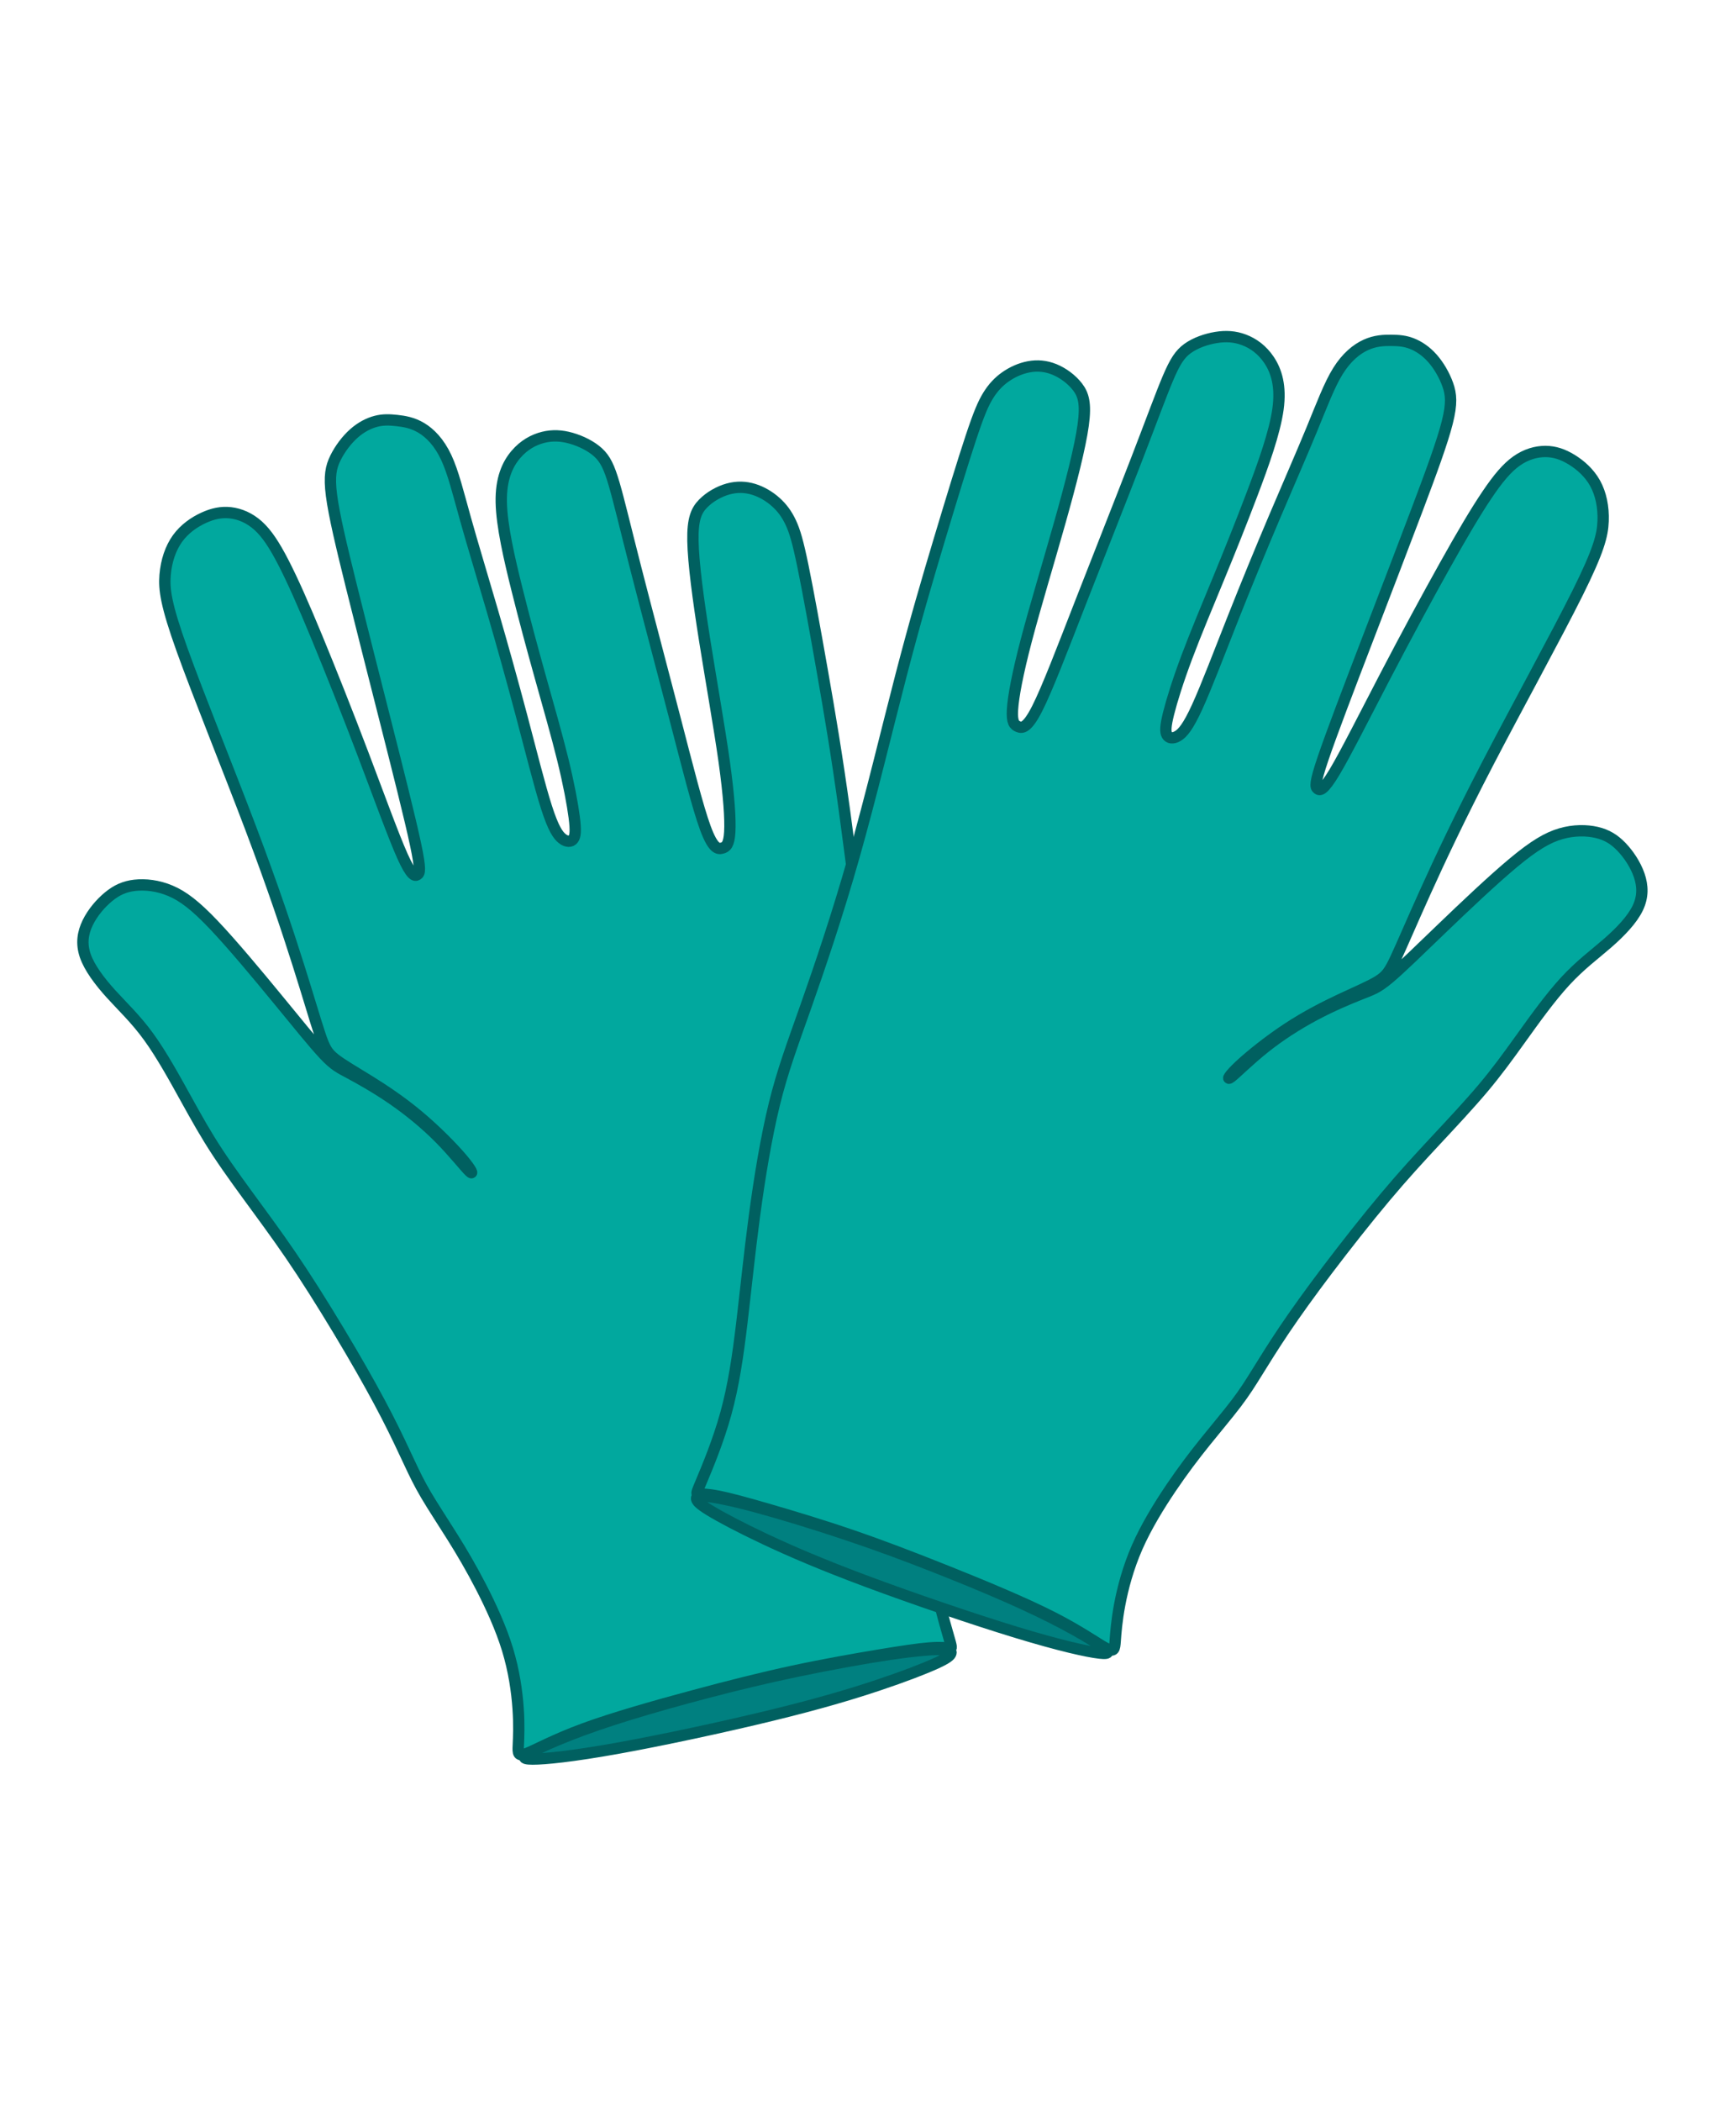 <?xml version="1.0" encoding="UTF-8" standalone="no"?>
<!-- Created with Inkscape (http://www.inkscape.org/) -->

<svg
   width="27.02mm"
   height="32.696mm"
   viewBox="0 0 27.02 32.696"
   version="1.1"
   id="svg1"
   inkscape:version="1.3.2 (091e20e, 2023-11-25, custom)"
   sodipodi:docname="nitrile-gloves.svg"
   xmlns:inkscape="http://www.inkscape.org/namespaces/inkscape"
   xmlns:sodipodi="http://sodipodi.sourceforge.net/DTD/sodipodi-0.dtd"
   xmlns="http://www.w3.org/2000/svg"
   xmlns:svg="http://www.w3.org/2000/svg">
  <sodipodi:namedview
     id="namedview1"
     pagecolor="#ffffff"
     bordercolor="#000000"
     borderopacity="0.25"
     inkscape:showpageshadow="2"
     inkscape:pageopacity="0.0"
     inkscape:pagecheckerboard="0"
     inkscape:deskcolor="#d1d1d1"
     inkscape:document-units="mm"
     inkscape:zoom="4.5808377"
     inkscape:cx="40.167326"
     inkscape:cy="66.254257"
     inkscape:window-width="1920"
     inkscape:window-height="1129"
     inkscape:window-x="1912"
     inkscape:window-y="-8"
     inkscape:window-maximized="1"
     inkscape:current-layer="layer1" />
  <defs
     id="defs1">
    <inkscape:path-effect
       effect="bspline"
       id="path-effect3500-6"
       is_visible="true"
       lpeversion="1.3"
       weight="33.333"
       steps="2"
       helper_size="0"
       apply_no_weight="true"
       apply_with_weight="true"
       only_selected="false"
       uniform="false" />
    <inkscape:path-effect
       effect="bspline"
       id="path-effect3501-0"
       is_visible="true"
       lpeversion="1.3"
       weight="33.333"
       steps="2"
       helper_size="0"
       apply_no_weight="true"
       apply_with_weight="true"
       only_selected="false"
       uniform="false" />
    <inkscape:path-effect
       effect="bspline"
       id="path-effect3500"
       is_visible="true"
       lpeversion="1.3"
       weight="33.333"
       steps="2"
       helper_size="0"
       apply_no_weight="true"
       apply_with_weight="true"
       only_selected="false"
       uniform="false" />
    <inkscape:path-effect
       effect="bspline"
       id="path-effect3501"
       is_visible="true"
       lpeversion="1.3"
       weight="33.333"
       steps="2"
       helper_size="0"
       apply_no_weight="true"
       apply_with_weight="true"
       only_selected="false"
       uniform="false" />
  </defs>
  <g
     inkscape:label="Layer 1"
     inkscape:groupmode="layer"
     id="layer1"
     transform="translate(-13.4,-60.993)">
    <g
       id="g3502"
       transform="matrix(0.204,0,0,0.204,-40.445,53.088)"
       style="stroke-width:0.864">
      <path
         style="fill:#01a89e;fill-opacity:1;stroke:#006060;stroke-width:0.864;stroke-linecap:square;stroke-miterlimit:10;stroke-opacity:1;paint-order:markers fill stroke"
         d="m 230.207,-6.787 c 0.597,-0.913 1.792,-2.738 2.755,-4.73 0.963,-1.991 1.693,-4.149 2.439,-6.555 0.747,-2.406 1.51,-5.061 2.423,-7.866 0.913,-2.805 1.975,-5.758 3.037,-8.119 1.062,-2.361 2.124,-4.128 3.684,-6.849 1.56,-2.722 3.618,-6.398 5.709,-10.642 2.091,-4.244 4.215,-9.057 6.024,-12.94 1.809,-3.883 3.302,-6.837 4.746,-9.658 1.444,-2.821 2.838,-5.51 3.767,-7.202 0.929,-1.693 1.394,-2.39 1.875,-2.921 0.481,-0.531 0.979,-0.896 1.56,-1.162 0.581,-0.266 1.245,-0.431 1.892,-0.431 0.647,10e-7 1.278,0.166 1.875,0.548 0.597,0.382 1.162,0.979 1.494,1.626 0.332,0.647 0.431,1.344 -0.1,2.954 -0.531,1.61 -1.693,4.132 -3.087,6.97 -1.394,2.838 -3.02,5.991 -4.149,8.397 -1.128,2.406 -1.759,4.066 -1.991,5.012 -0.232,0.946 -0.066,1.178 0.199,1.344 0.266,0.166 0.631,0.266 1.66,-1.079 1.029,-1.344 2.722,-4.132 4.763,-7.435 2.041,-3.302 4.431,-7.119 6.14,-9.907 1.709,-2.788 2.738,-4.547 3.485,-5.676 0.747,-1.128 1.211,-1.626 1.875,-1.942 0.664,-0.315 1.527,-0.448 2.29,-0.431 0.763,0.017 1.427,0.183 2.058,0.564 0.631,0.382 1.228,0.979 1.61,1.875 0.382,0.896 0.548,2.091 -0.017,3.8 -0.564,1.709 -1.859,3.933 -3.103,5.991 -1.245,2.058 -2.439,3.95 -3.668,5.858 -1.228,1.908 -2.489,3.833 -3.485,5.493 -0.996,1.66 -1.726,3.053 -2.141,3.966 -0.415,0.913 -0.514,1.344 -0.415,1.61 0.1,0.266 0.398,0.365 0.797,0.216 0.398,-0.149 0.896,-0.548 1.859,-1.925 0.963,-1.377 2.39,-3.734 3.883,-6.124 1.494,-2.39 3.053,-4.813 4.53,-7.053 1.477,-2.24 2.871,-4.298 3.983,-6.024 1.112,-1.726 1.942,-3.12 2.788,-4.049 0.846,-0.929 1.709,-1.394 2.464,-1.581 0.755,-0.187 1.402,-0.095 1.958,0.012 0.556,0.108 1.021,0.232 1.494,0.523 0.473,0.29 0.954,0.747 1.34,1.382 0.386,0.635 0.676,1.448 0.797,2.203 0.12,0.755 0.07,1.452 -0.562,2.832 -0.632,1.38 -1.847,3.442 -3.452,6.105 -1.605,2.662 -3.6,5.925 -5.583,9.175 -1.983,3.25 -3.955,6.489 -4.928,8.238 -0.974,1.748 -0.951,2.007 -0.81,2.171 0.141,0.164 0.399,0.235 1.502,-1.021 1.103,-1.256 3.051,-3.837 5.128,-6.501 2.077,-2.664 4.283,-5.41 6.032,-7.522 1.748,-2.112 3.039,-3.591 4.095,-4.67 1.056,-1.08 1.878,-1.76 2.687,-2.136 0.81,-0.376 1.608,-0.446 2.3,-0.317 0.692,0.129 1.279,0.458 1.854,0.974 0.575,0.516 1.138,1.22 1.432,2.089 0.293,0.868 0.317,1.901 0.082,2.957 -0.235,1.056 -0.728,2.136 -2.91,5.046 -2.183,2.91 -6.055,7.651 -9.012,11.453 -2.957,3.802 -4.999,6.665 -6.513,8.848 -1.514,2.183 -2.499,3.685 -3.145,4.588 -0.645,0.904 -0.95,1.209 -1.643,1.479 -0.692,0.27 -1.772,0.505 -3.063,0.845 -1.291,0.34 -2.793,0.786 -4.354,1.443 -1.561,0.657 -3.18,1.525 -4.131,2.136 -0.951,0.61 -1.232,0.962 -0.798,0.739 0.434,-0.223 1.584,-1.021 2.898,-1.725 1.314,-0.704 2.793,-1.314 4.236,-1.772 1.443,-0.458 2.851,-0.763 3.755,-0.939 0.904,-0.176 1.303,-0.223 2.3,-0.786 0.997,-0.563 2.593,-1.643 4.635,-2.992 2.042,-1.349 4.529,-2.969 6.325,-3.978 1.795,-1.009 2.898,-1.408 3.931,-1.514 1.033,-0.106 1.995,0.082 2.722,0.399 0.728,0.317 1.22,0.763 1.655,1.42 0.434,0.657 0.81,1.525 0.939,2.37 0.129,0.845 0.012,1.666 -0.563,2.453 -0.575,0.786 -1.608,1.537 -2.734,2.206 -1.127,0.669 -2.347,1.256 -3.708,2.277 -1.361,1.021 -2.863,2.476 -4.119,3.685 -1.256,1.209 -2.265,2.171 -3.532,3.215 -1.267,1.044 -2.793,2.171 -4.26,3.262 -1.467,1.091 -2.875,2.147 -4.565,3.544 -1.69,1.396 -3.661,3.133 -5.316,4.647 -1.655,1.514 -2.992,2.805 -4.084,3.919 -1.091,1.115 -1.936,2.054 -2.629,2.816 -0.692,0.763 -1.232,1.349 -2.018,2.065 -0.786,0.716 -1.819,1.561 -2.851,2.453 -1.033,0.892 -2.065,1.831 -3.204,2.992 -1.138,1.162 -2.382,2.546 -3.344,3.966 -0.962,1.42 -1.643,2.875 -2.1,4.06 -0.458,1.185 -0.692,2.1 -0.845,2.687 -0.153,0.587 -0.223,0.845 -0.798,0.399 -0.575,-0.446 -1.655,-1.596 -3.591,-3.074 -1.936,-1.479 -4.729,-3.286 -7.205,-4.846 -2.476,-1.561 -4.635,-2.875 -6.771,-4.072 -2.136,-1.197 -4.248,-2.276 -5.867,-3.086 -1.619,-0.81 -2.746,-1.349 -3.53,-1.66 -0.784,-0.31 -1.226,-0.391 -1.447,-0.431 -0.221,-0.04 -0.221,-0.04 0.377,-0.953 z"
         id="path3500-1"
         inkscape:path-effect="#path-effect3500-6"
         inkscape:original-d="m 229.60978,-5.8746649 c 1.19485,-1.8254609 2.3897,-3.6509217 3.58455,-5.4763821 0.7302,-2.157406 1.46036,-4.314726 2.19055,-6.472089 0.76339,-2.655269 1.52675,-5.310432 2.29012,-7.965647 1.06211,-2.953987 2.12418,-5.907855 3.18626,-8.861783 1.06211,-1.767079 2.12417,-3.534088 3.18626,-5.301132 2.05783,-3.676222 4.11559,-7.352297 6.17338,-11.028445 2.12421,-4.812675 4.24834,-9.625157 6.37252,-14.437736 1.49358,-2.953987 2.98711,-5.907855 4.48067,-8.861783 1.39402,-2.688459 2.78798,-5.376812 4.18197,-8.065217 0.46467,-0.697009 0.92932,-1.393989 1.39399,-2.090983 0.49786,-0.365099 0.9957,-0.730184 1.49355,-1.095276 0.66382,-0.165955 1.32761,-0.331902 1.99142,-0.497853 0.63062,0.165954 1.26122,0.331902 1.89184,0.497853 0.56424,0.597435 1.12846,1.194847 1.6927,1.79227 0.0996,0.697008 0.19914,1.393989 0.29871,2.090983 -1.16168,2.522505 -2.32331,5.04491 -3.48497,7.567365 -1.62635,3.153131 -3.25264,6.306137 -4.87896,9.459206 -0.63063,1.659543 -1.26123,3.31902 -1.89184,4.978529 0.16595,0.232336 0.3319,0.464663 0.49785,0.696995 0.3651,0.09957 0.73019,0.199141 1.09528,0.298711 1.69273,-2.788032 3.3854,-5.575953 5.0781,-8.363929 2.38974,-3.816949 4.77939,-7.633746 7.16908,-11.450618 1.02892,-1.759116 2.05779,-3.518161 3.08669,-5.277242 0.46467,-0.497863 0.92932,-0.995706 1.39399,-1.493559 0.86296,-0.132763 1.72589,-0.265521 2.58883,-0.398282 0.66382,0.165954 1.32761,0.331902 1.99141,0.497853 0.59744,0.597435 1.19485,1.194847 1.79227,1.792271 0.16596,1.194871 0.33191,2.389694 0.49786,3.584541 -1.29445,2.223788 -2.58884,4.447486 -3.88326,6.67123 -1.19487,1.891879 -2.38969,3.783682 -3.58454,5.675523 -1.26125,1.92507 -2.52245,3.850063 -3.78368,5.775095 -0.7302,1.394016 -1.46037,2.787976 -2.19055,4.181964 -0.0996,0.431482 -0.19914,0.862946 -0.29871,1.294418 0.29871,0.09957 0.59742,0.199141 0.89613,0.298712 0.49786,-0.39829 0.99571,-0.796565 1.49356,-1.194847 1.42721,-2.356551 2.85436,-4.713008 4.28154,-7.069512 1.55997,-2.422933 3.11987,-4.845769 4.67981,-7.268653 1.39402,-2.057834 2.78798,-4.115585 4.18197,-6.173377 0.82977,-1.394016 1.65951,-2.787977 2.48926,-4.181965 0.86297,-0.464672 1.72589,-0.929325 2.58884,-1.393988 0.64722,0.09128 1.29442,0.182546 1.94163,0.273819 0.46467,0.124466 0.92932,0.248926 1.39398,0.37339 0.48127,0.456374 0.96252,0.91273 1.44378,1.369095 0.29042,0.813176 0.58083,1.62632 0.87124,2.43948 -0.0498,0.697008 -0.0996,1.393988 -0.14936,2.090982 -1.21487,2.062587 -2.42969,4.125092 -3.64453,6.187637 -1.99491,3.262258 -3.98973,6.524386 -5.9846,9.786579 -1.97144,3.238789 -3.94279,6.477448 -5.91419,9.716172 0.0235,0.258164 0.0469,0.516318 0.0704,0.774477 0.25816,0.07041 0.51631,0.140814 0.77447,0.211221 1.94797,-2.581643 3.89586,-5.163183 5.84379,-7.744774 2.20613,-2.74593 4.41217,-5.49175 6.61826,-8.237624 1.29082,-1.478578 2.58159,-2.957096 3.87239,-4.435644 0.82143,-0.680615 1.64283,-1.361202 2.46424,-2.041804 0.79797,-0.07041 1.5959,-0.140814 2.39384,-0.211221 0.58674,0.328573 1.17345,0.657132 1.76018,0.985699 0.56327,0.704084 1.12651,1.40814 1.68977,2.112211 0.0235,1.032657 0.0469,2.065273 0.0704,3.09791 -0.49285,1.079596 -0.98569,2.159149 -1.47854,3.238723 -3.87247,4.740836 -7.74478,9.481482 -11.61717,14.222223 -2.04184,2.863277 -4.0836,5.726439 -6.12541,8.589659 -0.98572,1.502047 -1.9714,3.004033 -2.95709,4.50605 -0.30511,0.305104 -0.6102,0.610195 -0.9153,0.915292 -1.07959,0.234695 -2.15914,0.46938 -3.23872,0.70407 -1.50205,0.44592 -3.00403,0.891823 -4.50605,1.337734 -1.61939,0.868371 -3.23872,1.736707 -4.85809,2.60506 -0.28163,0.352043 -0.56325,0.704071 -0.84488,1.056106 1.15,-0.797962 2.29996,-1.595893 3.44995,-2.393839 1.47857,-0.610207 2.95709,-1.220389 4.43564,-1.830583 1.40817,-0.305104 2.81628,-0.610195 4.22442,-0.915292 0.39898,-0.04694 0.79795,-0.09388 1.19692,-0.140814 1.59593,-1.079596 3.19179,-2.159149 4.78768,-3.238724 2.48776,-1.619394 4.97543,-3.238724 7.46315,-4.858086 1.10306,-0.398981 2.20608,-0.797946 3.30913,-1.196919 0.96225,0.187756 1.92446,0.375504 2.88669,0.563256 0.49285,0.44592 0.98569,0.891823 1.47854,1.337734 0.37551,0.868371 0.75101,1.736707 1.12652,2.60506 -0.11735,0.821432 -0.23469,1.642831 -0.35204,2.464247 -1.03266,0.751023 -2.06527,1.502017 -3.09791,2.253025 -1.22041,0.586737 -2.44078,1.173451 -3.66117,1.760176 -1.50204,1.455108 -3.00403,2.910158 -4.50605,4.365237 -1.00918,0.962248 -2.01833,1.924459 -3.0275,2.886688 -1.52551,1.126535 -3.05097,2.253026 -4.57646,3.379538 -1.40817,1.056127 -2.81628,2.112211 -4.22442,3.168317 -1.97144,1.736742 -3.94279,3.473414 -5.91419,5.210121 -1.33776,1.290822 -2.67547,2.581592 -4.0132,3.8723873 -0.8449,0.9387793 -1.68977,1.877521 -2.53465,2.8162816 -0.5398,0.5867371 -1.07958,1.1734507 -1.61937,1.760176 -1.03265,0.8449014 -2.06527,1.689769 -3.09791,2.5346535 -1.03265,0.9387793 -2.06527,1.87752106 -3.09791,2.8162816 -1.24388,1.3846995 -2.48771,2.7693436 -3.73157,4.1540154 -0.68061,1.4551079 -1.3612,2.9101577 -2.0418,4.3652365 -0.2347,0.9153099 -0.46938,1.8305831 -0.70407,2.7458751 -0.0704,0.258164 -0.14082,0.516318 -0.21123,0.774477 -1.07959,-1.150005 -2.15914,-2.2999634 -3.23872,-3.449945 -2.79287,-1.8071502 -5.58562,-3.6142281 -8.37844,-5.4213422 -2.15919,-1.314291 -4.3183,-2.62852949 -6.47744,-3.94279425 -2.11226,-1.07959625 -4.22443,-2.15914925 -6.33664,-3.23872385 -1.12653,-0.5397981 -2.25302,-1.0795746 -3.37954,-1.619362 -0.44177,-0.080702 -0.88354,-0.1614011 -1.32531,-0.2421016 z"
         transform="matrix(-0.956,-0.295,-0.295,0.956,554.356,237.847)" />
      <path
         style="fill:#008080;fill-opacity:1;stroke:#006060;stroke-width:0.864;stroke-linecap:square;stroke-miterlimit:10;stroke-opacity:1;paint-order:markers fill stroke"
         d="m 257.689,11.616 c -0.889,-0.271 -2.834,-1.089 -5.923,-2.685 -3.089,-1.596 -7.32,-3.969 -10.515,-5.877 -3.195,-1.908 -5.352,-3.352 -7.084,-4.593 -1.732,-1.24 -3.039,-2.278 -3.752,-2.917 -0.713,-0.639 -0.832,-0.88 -0.83,-1.043 0.002,-0.163 0.124,-0.249 0.767,-0.066 0.644,0.184 1.81,0.637 3.617,1.5 1.807,0.863 4.256,2.135 6.44,3.344 2.184,1.209 4.103,2.354 5.981,3.519 1.879,1.165 3.717,2.351 5.259,3.402 1.542,1.051 2.789,1.967 3.838,2.801 1.049,0.833 1.901,1.584 2.411,2.097 0.51,0.513 0.678,0.789 -0.21,0.518 z"
         id="path3501-9"
         inkscape:path-effect="#path-effect3501-0"
         inkscape:original-d="m 258.74587,12.162816 c -1.94552,-0.818228 -3.89104,-1.636455 -5.83657,-2.4546833 -4.23183,-2.3731466 -8.4635,-4.7461982 -12.69525,-7.1192973 -2.1574,-1.4438025 -4.31472,-2.88754718 -6.47209,-4.3313208 -1.30689,-1.0372144 -2.61372,-2.0743873 -3.92059,-3.111581 -0.11891,-0.2406337 -0.23782,-0.4812578 -0.35674,-0.7218868 0.12201,-0.086122 0.24402,-0.1722409 0.36602,-0.2583614 1.16587,0.4535931 2.33168,0.9071682 3.49752,1.3607523 2.44889,1.2721644 4.89769,2.5442778 7.34653,3.81641674 1.9188,1.1451044 3.83753,2.29016296 5.75629,3.43524446 1.83837,1.1857995 3.67666,2.3715516 5.51499,3.5573274 1.24666,0.9161974 2.49327,1.8323582 3.73991,2.7485374 0.85181,0.7505349 1.70358,1.5010393 2.55538,2.2515593 0.1682,0.27577 0.3364,0.551529 0.5046,0.827293 z"
         transform="matrix(-0.956,-0.295,-0.295,0.956,554.356,237.847)" />
      <g
         id="g3501"
         transform="rotate(-10.405,296.624,47.694)"
         style="stroke-width:0.864">
        <path
           style="fill:#01a89e;fill-opacity:1;stroke:#006060;stroke-width:0.864;stroke-linecap:square;stroke-miterlimit:10;stroke-opacity:1;paint-order:markers fill stroke"
           d="m 230.207,-6.787 c 0.597,-0.913 1.792,-2.738 2.755,-4.73 0.963,-1.991 1.693,-4.149 2.439,-6.555 0.747,-2.406 1.51,-5.061 2.423,-7.866 0.913,-2.805 1.975,-5.758 3.037,-8.119 1.062,-2.361 2.124,-4.128 3.684,-6.849 1.56,-2.722 3.618,-6.398 5.709,-10.642 2.091,-4.244 4.215,-9.057 6.024,-12.94 1.809,-3.883 3.302,-6.837 4.746,-9.658 1.444,-2.821 2.838,-5.51 3.767,-7.202 0.929,-1.693 1.394,-2.39 1.875,-2.921 0.481,-0.531 0.979,-0.896 1.56,-1.162 0.581,-0.266 1.245,-0.431 1.892,-0.431 0.647,10e-7 1.278,0.166 1.875,0.548 0.597,0.382 1.162,0.979 1.494,1.626 0.332,0.647 0.431,1.344 -0.1,2.954 -0.531,1.61 -1.693,4.132 -3.087,6.97 -1.394,2.838 -3.02,5.991 -4.149,8.397 -1.128,2.406 -1.759,4.066 -1.991,5.012 -0.232,0.946 -0.066,1.178 0.199,1.344 0.266,0.166 0.631,0.266 1.66,-1.079 1.029,-1.344 2.722,-4.132 4.763,-7.435 2.041,-3.302 4.431,-7.119 6.14,-9.907 1.709,-2.788 2.738,-4.547 3.485,-5.676 0.747,-1.128 1.211,-1.626 1.875,-1.942 0.664,-0.315 1.527,-0.448 2.29,-0.431 0.763,0.017 1.427,0.183 2.058,0.564 0.631,0.382 1.228,0.979 1.61,1.875 0.382,0.896 0.548,2.091 -0.017,3.8 -0.564,1.709 -1.859,3.933 -3.103,5.991 -1.245,2.058 -2.439,3.95 -3.668,5.858 -1.228,1.908 -2.489,3.833 -3.485,5.493 -0.996,1.66 -1.726,3.053 -2.141,3.966 -0.415,0.913 -0.514,1.344 -0.415,1.61 0.1,0.266 0.398,0.365 0.797,0.216 0.398,-0.149 0.896,-0.548 1.859,-1.925 0.963,-1.377 2.39,-3.734 3.883,-6.124 1.494,-2.39 3.053,-4.813 4.53,-7.053 1.477,-2.24 2.871,-4.298 3.983,-6.024 1.112,-1.726 1.942,-3.12 2.788,-4.049 0.846,-0.929 1.709,-1.394 2.464,-1.581 0.755,-0.187 1.402,-0.095 1.958,0.012 0.556,0.108 1.021,0.232 1.494,0.523 0.473,0.29 0.954,0.747 1.34,1.382 0.386,0.635 0.676,1.448 0.797,2.203 0.12,0.755 0.07,1.452 -0.562,2.832 -0.632,1.38 -1.847,3.442 -3.452,6.105 -1.605,2.662 -3.6,5.925 -5.583,9.175 -1.983,3.25 -3.955,6.489 -4.928,8.238 -0.974,1.748 -0.951,2.007 -0.81,2.171 0.141,0.164 0.399,0.235 1.502,-1.021 1.103,-1.256 3.051,-3.837 5.128,-6.501 2.077,-2.664 4.283,-5.41 6.032,-7.522 1.748,-2.112 3.039,-3.591 4.095,-4.67 1.056,-1.08 1.878,-1.76 2.687,-2.136 0.81,-0.376 1.608,-0.446 2.3,-0.317 0.692,0.129 1.279,0.458 1.854,0.974 0.575,0.516 1.138,1.22 1.432,2.089 0.293,0.868 0.317,1.901 0.082,2.957 -0.235,1.056 -0.728,2.136 -2.91,5.046 -2.183,2.91 -6.055,7.651 -9.012,11.453 -2.957,3.802 -4.999,6.665 -6.513,8.848 -1.514,2.183 -2.499,3.685 -3.145,4.588 -0.645,0.904 -0.95,1.209 -1.643,1.479 -0.692,0.27 -1.772,0.505 -3.063,0.845 -1.291,0.34 -2.793,0.786 -4.354,1.443 -1.561,0.657 -3.18,1.525 -4.131,2.136 -0.951,0.61 -1.232,0.962 -0.798,0.739 0.434,-0.223 1.584,-1.021 2.898,-1.725 1.314,-0.704 2.793,-1.314 4.236,-1.772 1.443,-0.458 2.851,-0.763 3.755,-0.939 0.904,-0.176 1.303,-0.223 2.3,-0.786 0.997,-0.563 2.593,-1.643 4.635,-2.992 2.042,-1.349 4.529,-2.969 6.325,-3.978 1.795,-1.009 2.898,-1.408 3.931,-1.514 1.033,-0.106 1.995,0.082 2.722,0.399 0.728,0.317 1.22,0.763 1.655,1.42 0.434,0.657 0.81,1.525 0.939,2.37 0.129,0.845 0.012,1.666 -0.563,2.453 -0.575,0.786 -1.608,1.537 -2.734,2.206 -1.127,0.669 -2.347,1.256 -3.708,2.277 -1.361,1.021 -2.863,2.476 -4.119,3.685 -1.256,1.209 -2.265,2.171 -3.532,3.215 -1.267,1.044 -2.793,2.171 -4.26,3.262 -1.467,1.091 -2.875,2.147 -4.565,3.544 -1.69,1.396 -3.661,3.133 -5.316,4.647 -1.655,1.514 -2.992,2.805 -4.084,3.919 -1.091,1.115 -1.936,2.054 -2.629,2.816 -0.692,0.763 -1.232,1.349 -2.018,2.065 -0.786,0.716 -1.819,1.561 -2.851,2.453 -1.033,0.892 -2.065,1.831 -3.204,2.992 -1.138,1.162 -2.382,2.546 -3.344,3.966 -0.962,1.42 -1.643,2.875 -2.1,4.06 -0.458,1.185 -0.692,2.1 -0.845,2.687 -0.153,0.587 -0.223,0.845 -0.798,0.399 -0.575,-0.446 -1.655,-1.596 -3.591,-3.074 -1.936,-1.479 -4.729,-3.286 -7.205,-4.846 -2.476,-1.561 -4.635,-2.875 -6.771,-4.072 -2.136,-1.197 -4.248,-2.276 -5.867,-3.086 -1.619,-0.81 -2.746,-1.349 -3.53,-1.66 -0.784,-0.31 -1.226,-0.391 -1.447,-0.431 -0.221,-0.04 -0.221,-0.04 0.377,-0.953 z"
           id="path3500"
           inkscape:path-effect="#path-effect3500"
           inkscape:original-d="m 229.60978,-5.8746649 c 1.19485,-1.8254609 2.3897,-3.6509217 3.58455,-5.4763821 0.7302,-2.157406 1.46036,-4.314726 2.19055,-6.472089 0.76339,-2.655269 1.52675,-5.310432 2.29012,-7.965647 1.06211,-2.953987 2.12418,-5.907855 3.18626,-8.861783 1.06211,-1.767079 2.12417,-3.534088 3.18626,-5.301132 2.05783,-3.676222 4.11559,-7.352297 6.17338,-11.028445 2.12421,-4.812675 4.24834,-9.625157 6.37252,-14.437736 1.49358,-2.953987 2.98711,-5.907855 4.48067,-8.861783 1.39402,-2.688459 2.78798,-5.376812 4.18197,-8.065217 0.46467,-0.697009 0.92932,-1.393989 1.39399,-2.090983 0.49786,-0.365099 0.9957,-0.730184 1.49355,-1.095276 0.66382,-0.165955 1.32761,-0.331902 1.99142,-0.497853 0.63062,0.165954 1.26122,0.331902 1.89184,0.497853 0.56424,0.597435 1.12846,1.194847 1.6927,1.79227 0.0996,0.697008 0.19914,1.393989 0.29871,2.090983 -1.16168,2.522505 -2.32331,5.04491 -3.48497,7.567365 -1.62635,3.153131 -3.25264,6.306137 -4.87896,9.459206 -0.63063,1.659543 -1.26123,3.31902 -1.89184,4.978529 0.16595,0.232336 0.3319,0.464663 0.49785,0.696995 0.3651,0.09957 0.73019,0.199141 1.09528,0.298711 1.69273,-2.788032 3.3854,-5.575953 5.0781,-8.363929 2.38974,-3.816949 4.77939,-7.633746 7.16908,-11.450618 1.02892,-1.759116 2.05779,-3.518161 3.08669,-5.277242 0.46467,-0.497863 0.92932,-0.995706 1.39399,-1.493559 0.86296,-0.132763 1.72589,-0.265521 2.58883,-0.398282 0.66382,0.165954 1.32761,0.331902 1.99141,0.497853 0.59744,0.597435 1.19485,1.194847 1.79227,1.792271 0.16596,1.194871 0.33191,2.389694 0.49786,3.584541 -1.29445,2.223788 -2.58884,4.447486 -3.88326,6.67123 -1.19487,1.891879 -2.38969,3.783682 -3.58454,5.675523 -1.26125,1.92507 -2.52245,3.850063 -3.78368,5.775095 -0.7302,1.394016 -1.46037,2.787976 -2.19055,4.181964 -0.0996,0.431482 -0.19914,0.862946 -0.29871,1.294418 0.29871,0.09957 0.59742,0.199141 0.89613,0.298712 0.49786,-0.39829 0.99571,-0.796565 1.49356,-1.194847 1.42721,-2.356551 2.85436,-4.713008 4.28154,-7.069512 1.55997,-2.422933 3.11987,-4.845769 4.67981,-7.268653 1.39402,-2.057834 2.78798,-4.115585 4.18197,-6.173377 0.82977,-1.394016 1.65951,-2.787977 2.48926,-4.181965 0.86297,-0.464672 1.72589,-0.929325 2.58884,-1.393988 0.64722,0.09128 1.29442,0.182546 1.94163,0.273819 0.46467,0.124466 0.92932,0.248926 1.39398,0.37339 0.48127,0.456374 0.96252,0.91273 1.44378,1.369095 0.29042,0.813176 0.58083,1.62632 0.87124,2.43948 -0.0498,0.697008 -0.0996,1.393988 -0.14936,2.090982 -1.21487,2.062587 -2.42969,4.125092 -3.64453,6.187637 -1.99491,3.262258 -3.98973,6.524386 -5.9846,9.786579 -1.97144,3.238789 -3.94279,6.477448 -5.91419,9.716172 0.0235,0.258164 0.0469,0.516318 0.0704,0.774477 0.25816,0.07041 0.51631,0.140814 0.77447,0.211221 1.94797,-2.581643 3.89586,-5.163183 5.84379,-7.744774 2.20613,-2.74593 4.41217,-5.49175 6.61826,-8.237624 1.29082,-1.478578 2.58159,-2.957096 3.87239,-4.435644 0.82143,-0.680615 1.64283,-1.361202 2.46424,-2.041804 0.79797,-0.07041 1.5959,-0.140814 2.39384,-0.211221 0.58674,0.328573 1.17345,0.657132 1.76018,0.985699 0.56327,0.704084 1.12651,1.40814 1.68977,2.112211 0.0235,1.032657 0.0469,2.065273 0.0704,3.09791 -0.49285,1.079596 -0.98569,2.159149 -1.47854,3.238723 -3.87247,4.740836 -7.74478,9.481482 -11.61717,14.222223 -2.04184,2.863277 -4.0836,5.726439 -6.12541,8.589659 -0.98572,1.502047 -1.9714,3.004033 -2.95709,4.50605 -0.30511,0.305104 -0.6102,0.610195 -0.9153,0.915292 -1.07959,0.234695 -2.15914,0.46938 -3.23872,0.70407 -1.50205,0.44592 -3.00403,0.891823 -4.50605,1.337734 -1.61939,0.868371 -3.23872,1.736707 -4.85809,2.60506 -0.28163,0.352043 -0.56325,0.704071 -0.84488,1.056106 1.15,-0.797962 2.29996,-1.595893 3.44995,-2.393839 1.47857,-0.610207 2.95709,-1.220389 4.43564,-1.830583 1.40817,-0.305104 2.81628,-0.610195 4.22442,-0.915292 0.39898,-0.04694 0.79795,-0.09388 1.19692,-0.140814 1.59593,-1.079596 3.19179,-2.159149 4.78768,-3.238724 2.48776,-1.619394 4.97543,-3.238724 7.46315,-4.858086 1.10306,-0.398981 2.20608,-0.797946 3.30913,-1.196919 0.96225,0.187756 1.92446,0.375504 2.88669,0.563256 0.49285,0.44592 0.98569,0.891823 1.47854,1.337734 0.37551,0.868371 0.75101,1.736707 1.12652,2.60506 -0.11735,0.821432 -0.23469,1.642831 -0.35204,2.464247 -1.03266,0.751023 -2.06527,1.502017 -3.09791,2.253025 -1.22041,0.586737 -2.44078,1.173451 -3.66117,1.760176 -1.50204,1.455108 -3.00403,2.910158 -4.50605,4.365237 -1.00918,0.962248 -2.01833,1.924459 -3.0275,2.886688 -1.52551,1.126535 -3.05097,2.253026 -4.57646,3.379538 -1.40817,1.056127 -2.81628,2.112211 -4.22442,3.168317 -1.97144,1.736742 -3.94279,3.473414 -5.91419,5.210121 -1.33776,1.290822 -2.67547,2.581592 -4.0132,3.8723873 -0.8449,0.9387793 -1.68977,1.877521 -2.53465,2.8162816 -0.5398,0.5867371 -1.07958,1.1734507 -1.61937,1.760176 -1.03265,0.8449014 -2.06527,1.689769 -3.09791,2.5346535 -1.03265,0.9387793 -2.06527,1.87752106 -3.09791,2.8162816 -1.24388,1.3846995 -2.48771,2.7693436 -3.73157,4.1540154 -0.68061,1.4551079 -1.3612,2.9101577 -2.0418,4.3652365 -0.2347,0.9153099 -0.46938,1.8305831 -0.70407,2.7458751 -0.0704,0.258164 -0.14082,0.516318 -0.21123,0.774477 -1.07959,-1.150005 -2.15914,-2.2999634 -3.23872,-3.449945 -2.79287,-1.8071502 -5.58562,-3.6142281 -8.37844,-5.4213422 -2.15919,-1.314291 -4.3183,-2.62852949 -6.47744,-3.94279425 -2.11226,-1.07959625 -4.22443,-2.15914925 -6.33664,-3.23872385 -1.12653,-0.5397981 -2.25302,-1.0795746 -3.37954,-1.619362 -0.44177,-0.080702 -0.88354,-0.1614011 -1.32531,-0.2421016 z"
           transform="translate(68.139,160.553)" />
        <path
           style="fill:#008080;fill-opacity:1;stroke:#006060;stroke-width:0.864;stroke-linecap:square;stroke-miterlimit:10;stroke-opacity:1;paint-order:markers fill stroke"
           d="m 257.689,11.616 c -0.889,-0.271 -2.834,-1.089 -5.923,-2.685 -3.089,-1.596 -7.32,-3.969 -10.515,-5.877 -3.195,-1.908 -5.352,-3.352 -7.084,-4.593 -1.732,-1.24 -3.039,-2.278 -3.752,-2.917 -0.713,-0.639 -0.832,-0.88 -0.83,-1.043 0.002,-0.163 0.124,-0.249 0.767,-0.066 0.644,0.184 1.81,0.637 3.617,1.5 1.807,0.863 4.256,2.135 6.44,3.344 2.184,1.209 4.103,2.354 5.981,3.519 1.879,1.165 3.717,2.351 5.259,3.402 1.542,1.051 2.789,1.967 3.838,2.801 1.049,0.833 1.901,1.584 2.411,2.097 0.51,0.513 0.678,0.789 -0.21,0.518 z"
           id="path3501"
           inkscape:path-effect="#path-effect3501"
           inkscape:original-d="m 258.74587,12.162816 c -1.94552,-0.818228 -3.89104,-1.636455 -5.83657,-2.4546833 -4.23183,-2.3731466 -8.4635,-4.7461982 -12.69525,-7.1192973 -2.1574,-1.4438025 -4.31472,-2.88754718 -6.47209,-4.3313208 -1.30689,-1.0372144 -2.61372,-2.0743873 -3.92059,-3.111581 -0.11891,-0.2406337 -0.23782,-0.4812578 -0.35674,-0.7218868 0.12201,-0.086122 0.24402,-0.1722409 0.36602,-0.2583614 1.16587,0.4535931 2.33168,0.9071682 3.49752,1.3607523 2.44889,1.2721644 4.89769,2.5442778 7.34653,3.81641674 1.9188,1.1451044 3.83753,2.29016296 5.75629,3.43524446 1.83837,1.1857995 3.67666,2.3715516 5.51499,3.5573274 1.24666,0.9161974 2.49327,1.8323582 3.73991,2.7485374 0.85181,0.7505349 1.70358,1.5010393 2.55538,2.2515593 0.1682,0.27577 0.3364,0.551529 0.5046,0.827293 z"
           transform="translate(68.139,160.553)" />
      </g>
    </g>
  </g>
</svg>
